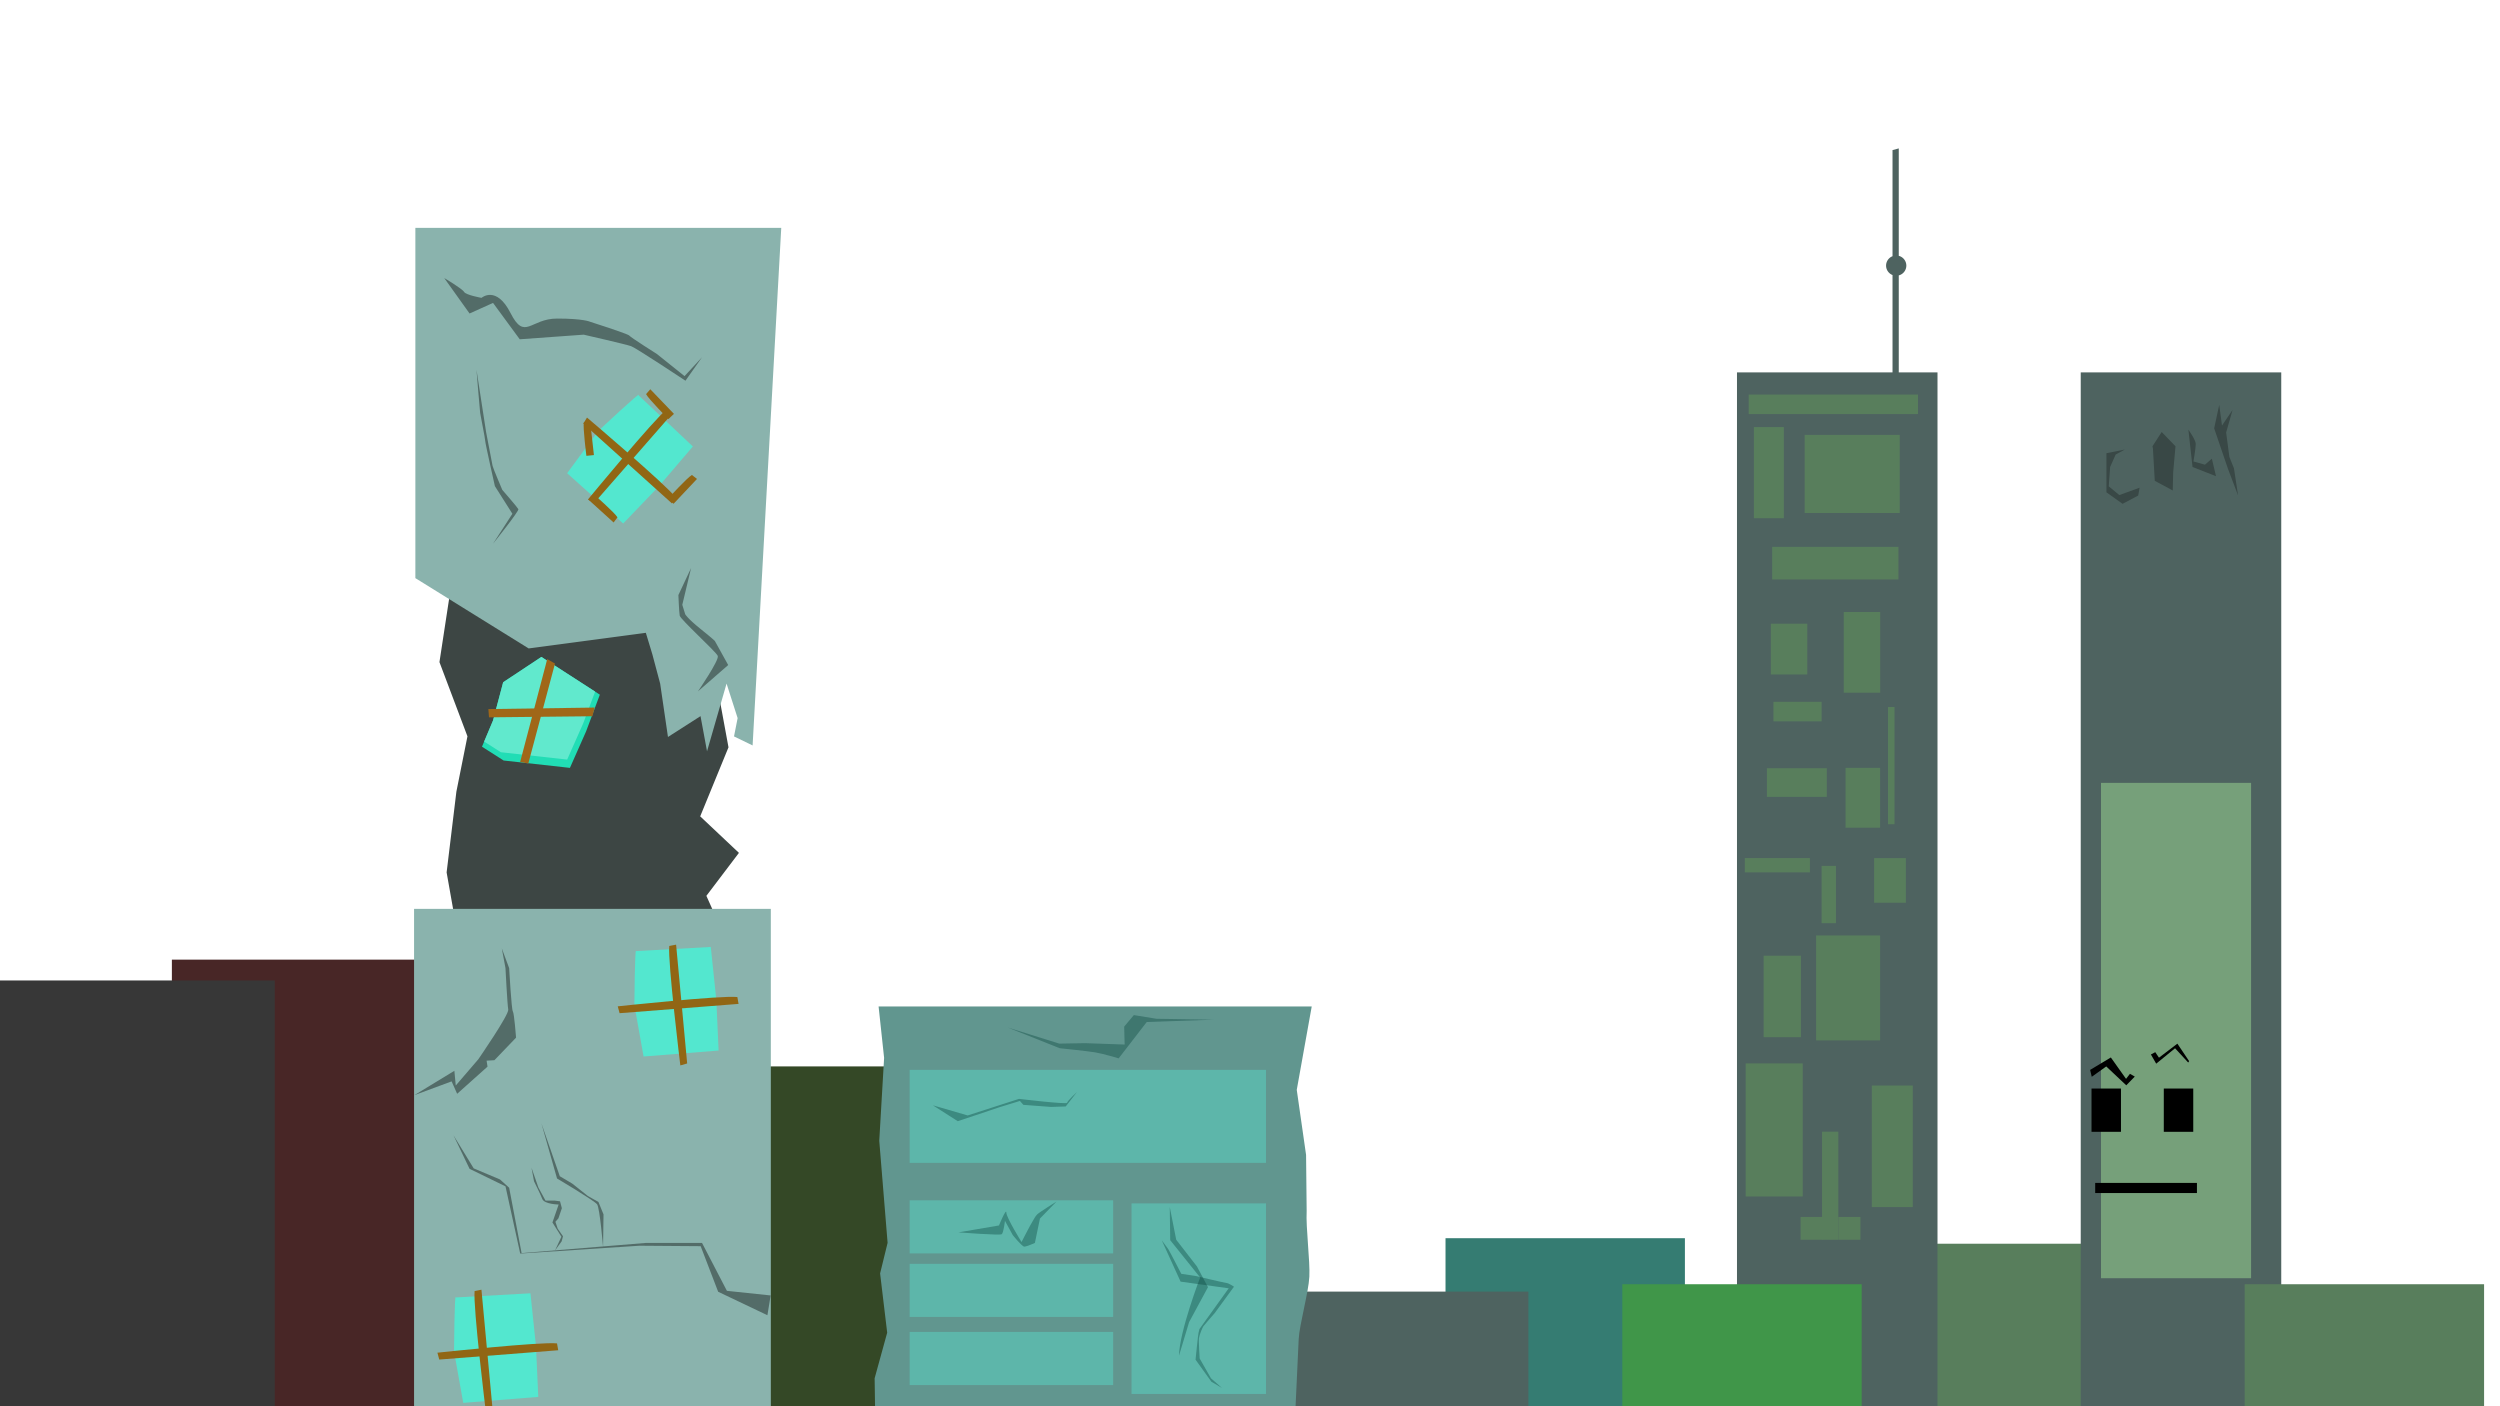 <?xml version="1.0" encoding="UTF-8" standalone="no"?>
<!-- Created with Inkscape (http://www.inkscape.org/) -->

<svg
   width="1920"
   height="1080"
   viewBox="0 0 1920 1080"
   version="1.1"
   id="svg1"
   inkscape:version="1.3 (0e150ed6c4, 2023-07-21)"
   sodipodi:docname="dibujo.svg"
   xmlns:inkscape="http://www.inkscape.org/namespaces/inkscape"
   xmlns:sodipodi="http://sodipodi.sourceforge.net/DTD/sodipodi-0.dtd"
   xmlns="http://www.w3.org/2000/svg"
   xmlns:svg="http://www.w3.org/2000/svg">
  <sodipodi:namedview
     id="namedview1"
     pagecolor="#ffffff"
     bordercolor="#000000"
     borderopacity="0.25"
     inkscape:showpageshadow="2"
     inkscape:pageopacity="0.0"
     inkscape:pagecheckerboard="0"
     inkscape:deskcolor="#d1d1d1"
     inkscape:document-units="px"
     inkscape:zoom="0.35355339"
     inkscape:cx="1009.7485"
     inkscape:cy="439.82042"
     inkscape:window-width="1920"
     inkscape:window-height="991"
     inkscape:window-x="-9"
     inkscape:window-y="-9"
     inkscape:window-maximized="1"
     inkscape:current-layer="layer9" />
  <defs
     id="defs1">
    <filter
       inkscape:collect="always"
       style="color-interpolation-filters:sRGB"
       id="filter13"
       x="-0.708"
       y="-0.708"
       width="2.416"
       height="2.416">
      <feGaussianBlur
         inkscape:collect="always"
         stdDeviation="20.066"
         id="feGaussianBlur13" />
    </filter>
    <filter
       inkscape:collect="always"
       style="color-interpolation-filters:sRGB"
       id="filter14"
       x="-0.145"
       y="-0.145"
       width="1.29"
       height="1.29">
      <feGaussianBlur
         inkscape:collect="always"
         stdDeviation="4.11"
         id="feGaussianBlur14" />
    </filter>
    <filter
       inkscape:collect="always"
       style="color-interpolation-filters:sRGB"
       id="filter18"
       x="-0.18"
       y="-0.18"
       width="1.359"
       height="1.359">
      <feGaussianBlur
         inkscape:collect="always"
         stdDeviation="59.28"
         id="feGaussianBlur18" />
    </filter>
    <filter
       inkscape:collect="always"
       style="color-interpolation-filters:sRGB"
       id="filter19"
       x="-0.022"
       y="-0.022"
       width="1.043"
       height="1.043">
      <feGaussianBlur
         inkscape:collect="always"
         stdDeviation="7.172"
         id="feGaussianBlur19" />
    </filter>
  </defs>
  <g
     inkscape:groupmode="layer"
     id="layer4"
     inkscape:label="rocks1"
     style="display:none">
    <g
       inkscape:groupmode="layer"
       id="layer3"
       inkscape:label="bg_2">
      <rect
         style="opacity:1;fill:#a85749;fill-opacity:1;stroke-width:11.219;stroke-linecap:round;stroke-linejoin:round;stroke-dashoffset:1.26;paint-order:markers stroke fill"
         id="rect14"
         width="2189.203"
         height="1060.66"
         x="-76.368"
         y="-158.392"
         sodipodi:insensitive="true" />
      <path
         style="opacity:1;fill:#555574;fill-opacity:1;stroke-width:11.219;stroke-linecap:round;stroke-linejoin:round;stroke-dashoffset:1.26;paint-order:markers stroke fill"
         d="m -110,608 c 0,0 242.871,-161.706 380,-158 172.284,4.656 294.328,208.756 466,224 186.083,16.524 353.292,-156.336 540,-150 148.352,5.035 271.638,143.259 420,148 162.004,5.176 282,-170 468,-132 186,38 70,388 70,388 l -162,260 -2204,30 z"
         id="path12"
         sodipodi:nodetypes="caaaascccc" />
      <path
         style="opacity:1;fill:#464660;fill-opacity:1;stroke-width:11.219;stroke-linecap:round;stroke-linejoin:round;stroke-dashoffset:1.26;paint-order:markers stroke fill"
         d="m -110,800 c 0,0 242.871,-161.706 380,-158 172.284,4.656 294.328,208.756 466,224 186.083,16.524 353.292,-156.336 540,-150 148.352,5.035 271.638,143.259 420,148 162.004,5.176 282,-170 468,-132 186,38 70,388 70,388 l -162,260 -2204,30 z"
         id="path11"
         sodipodi:nodetypes="caaaascccc" />
      <path
         style="opacity:1;fill:#2f2f40;fill-opacity:1;stroke-width:11.219;stroke-linecap:round;stroke-linejoin:round;stroke-dashoffset:1.26;paint-order:markers stroke fill"
         d="m -110,976 c 0,0 242.871,-161.706 380,-158 172.284,4.656 294.328,208.756 466,224 186.083,16.524 353.292,-156.336 540,-150 148.352,5.035 271.638,143.259 420,148 162.004,5.176 282,-170 468,-132 186,38 70,388 70,388 l -162,260 -2204,30 z"
         id="path10"
         sodipodi:nodetypes="caaaascccc" />
      <circle
         style="opacity:1;mix-blend-mode:normal;fill:#fcf977;fill-opacity:1;stroke-width:11.219;stroke-linecap:round;stroke-linejoin:round;stroke-dashoffset:1.26;paint-order:markers stroke fill;filter:url(#filter13)"
         id="path13"
         cx="259.603"
         cy="211.912"
         r="34"
         transform="matrix(1.379,0,0,1.379,-98.31,-80.25)" />
      <circle
         style="opacity:1;mix-blend-mode:normal;fill:#fcf977;fill-opacity:1;stroke-width:11.219;stroke-linecap:round;stroke-linejoin:round;stroke-dashoffset:1.26;paint-order:markers stroke fill;filter:url(#filter14)"
         id="circle13"
         cx="259.603"
         cy="211.912"
         r="34"
         transform="matrix(1.379,0,0,1.379,-98.31,-80.25)" />
    </g>
    <g
       inkscape:groupmode="layer"
       id="layer2"
       inkscape:label="bg">
      <path
         style="opacity:1;fill:#28332f;fill-opacity:1;stroke-width:11.219;stroke-linecap:round;stroke-linejoin:round;stroke-dashoffset:1.26;paint-order:markers stroke fill"
         d="m 150.222,654.667 21.333,-71.556 41.778,-1.333 17.778,-40.444 -21.778,-23.556 13.778,-4 L 244,544 l -7.556,71.556 12.889,27.556 z"
         id="path5" />
      <path
         style="opacity:1;fill:#28332f;fill-opacity:1;stroke-width:11.219;stroke-linecap:round;stroke-linejoin:round;stroke-dashoffset:1.26;paint-order:markers stroke fill"
         d="m 730.022,808.157 -17.678,-42.426 -44.548,-34.648 -19.092,-68.589 -60.104,165.463 z"
         id="path6" />
      <path
         style="opacity:1;fill:#28332f;fill-opacity:1;stroke-width:11.001;stroke-linecap:round;stroke-linejoin:round;stroke-dashoffset:1.26;paint-order:markers stroke fill"
         d="m 1123.725,457.139 60.303,-40.692 -11.767,-67.167 31.377,-30.397 46.576,-5.883 15.198,4.412 16.179,35.79 9.315,21.082 -25.984,40.202 11.767,20.101 -6.864,16.669 z"
         id="path7" />
      <path
         style="opacity:1;fill:#28332f;fill-opacity:1;stroke-width:11.219;stroke-linecap:round;stroke-linejoin:round;stroke-dashoffset:1.26;paint-order:markers stroke fill"
         d="m 1465.832,490.732 4.95,-45.255 41.719,-31.82 -14.142,-46.669 53.74,2.828 30.406,100.409 -41.012,29.698 z"
         id="path8" />
      <path
         style="opacity:1;fill:#28332f;fill-opacity:1;stroke-width:11.219;stroke-linecap:round;stroke-linejoin:round;stroke-dashoffset:1.26;paint-order:markers stroke fill"
         d="m 1684.328,370.524 -6.364,-72.832 21.213,-37.477 33.941,-45.962 19.092,9.192 -5.657,14.142 -13.435,43.134 26.87,14.142 -3.536,50.912 -10.607,33.234 z"
         id="path9" />
    </g>
    <g
       inkscape:label="fg"
       inkscape:groupmode="layer"
       id="layer1">
      <path
         style="opacity:1;fill:#6d8c82;fill-opacity:1;stroke-width:11.219;stroke-linecap:round;stroke-linejoin:round;stroke-dashoffset:1.26;paint-order:markers stroke fill"
         d="M 148,1161.778 119.556,975.111 165.778,793.778 76.889,639.111 l 174.222,-1.778 23.111,115.556 -64,186.667 L 249.333,1160 Z"
         id="path1" />
      <path
         style="opacity:1;fill:#6d8c82;fill-opacity:1;stroke-width:11.219;stroke-linecap:round;stroke-linejoin:round;stroke-dashoffset:1.26;paint-order:markers stroke fill"
         d="M 485.285,1221.029 429.973,913.045 456.372,685.513 451.343,611.346 753.042,551.006 648.984,702.707 620.297,806.424 778.253,784.507 966.746,760.938 829.572,838.483 586.698,847.371 543.91,994.428 582.08,1242.399 Z"
         id="path2"
         sodipodi:nodetypes="cccccccccccccc" />
      <path
         style="opacity:1;fill:#6d8c82;fill-opacity:1;stroke-width:15.759;stroke-linecap:round;stroke-linejoin:round;stroke-dashoffset:1.26;paint-order:markers stroke fill"
         d="m 880.1,634.214 243.75,-26.309 -31.377,-168.132 128.996,-3.577 123.766,-3.577 -73.214,239.678 -36.607,246.833 50.552,289.76 h -92.389 l -36.607,-250.41 22.661,-243.255 -195.05,-33.64 z"
         id="path3"
         sodipodi:nodetypes="ccccccccccccc" />
      <path
         style="opacity:1;fill:#6d8c82;fill-opacity:1;stroke-width:11.219;stroke-linecap:round;stroke-linejoin:round;stroke-dashoffset:1.26;paint-order:markers stroke fill"
         d="m 1630.222,1148.444 -99.555,-250.667 23.111,-248.889 -133.333,-176 h 142.222 L 1534.222,341.333 1792,337.778 l -142.222,528 74.667,275.556 z"
         id="path4" />
    </g>
  </g>
  <g
     inkscape:groupmode="layer"
     id="layer5"
     inkscape:label="clouds"
     style="display:none">
    <g
       inkscape:groupmode="layer"
       id="layer6"
       inkscape:label="bg 1">
      <rect
         style="opacity:1;fill:#688d88;fill-opacity:1;stroke-width:11.219;stroke-linecap:round;stroke-linejoin:round;stroke-dashoffset:1.26;paint-order:markers stroke fill"
         id="rect15"
         width="2084.551"
         height="1165.312"
         x="-70.711"
         y="-62.225" />
      <path
         style="opacity:1;fill:#29af9e;fill-opacity:1;stroke-width:11.219;stroke-linecap:round;stroke-linejoin:round;stroke-dashoffset:1.26;paint-order:markers stroke fill"
         d="m -228.083,203.647 c 0,0 240.749,199.459 388,220 201.14,28.058 389.247,-155.654 592,-144 146.14,8.4 265.668,148.195 412,152 166.103,4.319 309.975,-154.679 476,-148 182.329,7.335 339.271,273.485 508,204 177.265,-73.001 228,-528 228,-528 l -2604,128 z"
         id="path23"
         sodipodi:nodetypes="caaaaaccc" />
      <path
         style="opacity:1;fill:#25998b;fill-opacity:1;stroke-width:11.219;stroke-linecap:round;stroke-linejoin:round;stroke-dashoffset:1.26;paint-order:markers stroke fill"
         d="m -228.083,127.279 c 0,0 240.749,199.459 388,220 201.14,28.058 389.247,-155.654 592,-144 146.14,8.4 265.668,148.195 412,152 166.103,4.319 309.975,-154.679 476,-148 182.329,7.335 339.271,273.485 508,204 177.265,-73.001 228,-528 228,-528 l -2604,128 z"
         id="path22"
         sodipodi:nodetypes="caaaaaccc" />
      <circle
         style="opacity:1;mix-blend-mode:normal;fill:#c4d1a0;fill-opacity:1;stroke-width:11.219;stroke-linecap:round;stroke-linejoin:round;stroke-dashoffset:1.26;paint-order:markers stroke fill;filter:url(#filter18)"
         id="path18"
         cx="743.582"
         cy="974.916"
         r="395.98" />
      <circle
         style="opacity:0.269;mix-blend-mode:color-dodge;fill:#ead43a;fill-opacity:1;stroke-width:11.219;stroke-linecap:round;stroke-linejoin:round;stroke-dashoffset:1.26;paint-order:markers stroke fill;filter:url(#filter19)"
         id="circle18"
         cx="743.582"
         cy="974.916"
         r="395.98" />
      <path
         style="opacity:1;fill:#1d786d;fill-opacity:1;stroke-width:11.219;stroke-linecap:round;stroke-linejoin:round;stroke-dashoffset:1.26;paint-order:markers stroke fill"
         d="m -219.598,25.456 c 0,0 240.749,199.459 388,220 201.14,28.058 389.247,-155.654 592,-144 146.14,8.4 265.668,148.195 412,152 166.103,4.319 309.975,-154.679 476,-148 182.329,7.335 339.271,273.485 508,204 177.265,-73.001 228,-528 228,-528 L -219.598,-90.544 Z"
         id="path21"
         sodipodi:nodetypes="caaaaaccc" />
    </g>
    <g
       inkscape:groupmode="layer"
       id="layer7"
       inkscape:label="fg 1">
      <path
         style="opacity:1;fill:#aec3c0;fill-opacity:1;stroke-width:11.219;stroke-linecap:round;stroke-linejoin:round;stroke-dashoffset:1.26;paint-order:markers stroke fill"
         d="m 167.588,778.095 h 507.703 c 0,0 -21.114,56.29 -104.114,62.29 0,0 -6,46 -58,46 -52,0 -48,-35 -48,-35 0,0 -5,41 -47,41 -42,0 -46,-37 -46,-37 0,0 -26.021,37.243 -82.507,22.108 -56.486,-15.135 -31.493,-56.108 -31.493,-56.108 0,0 -49,20 -70,5 -21,-15 -20.589,-48.29 -20.589,-48.29 z"
         id="path15" />
      <path
         style="opacity:1;fill:#9eb1ad;fill-opacity:1;stroke-width:11.219;stroke-linecap:round;stroke-linejoin:round;stroke-dashoffset:1.26;paint-order:markers stroke fill"
         d="m 1358.386,226.046 h 507.703 c 0,0 -21.114,56.29 -104.114,62.29 0,0 -6,46 -58,46 -52,0 -48,-35 -48,-35 0,0 -5,41 -47,41 -42,0 -46,-37 -46,-37 0,0 -26.021,37.243 -82.507,22.108 -56.486,-15.135 -31.493,-56.108 -31.493,-56.108 0,0 -49,20 -70,5 -21,-15 -20.589,-48.29 -20.589,-48.29 z"
         id="path16" />
      <path
         style="opacity:1;fill:#aec3c0;fill-opacity:1;stroke-width:18.444;stroke-linecap:round;stroke-linejoin:round;stroke-dashoffset:1.26;paint-order:markers stroke fill"
         d="M 1400.763,1098.698 H 680.677 c 0,0 -25.833,-193.4 111.659,-193.4 137.493,0 137.493,121.61 137.493,121.61 V 610.732 c 0,0 17.438,-38.363 102.3,-38.363 84.863,0 86.026,40.688 86.026,40.688 v 387.115 c 0,0 8.137,-101.138 146.476,-101.138 138.338,0 136.132,199.665 136.132,199.665 z"
         id="path17" />
      <path
         style="opacity:1;fill:#9eb1ad;fill-opacity:1;stroke-width:11.219;stroke-linecap:round;stroke-linejoin:round;stroke-dashoffset:1.26;paint-order:markers stroke fill"
         d="m 1831.668,771.624 h -507.703 c 0,0 21.114,56.29 104.114,62.29 0,0 6,46 58,46 52,0 48,-35 48,-35 0,0 5,41 47,41 42,0 46,-37 46,-37 0,0 26.021,37.243 82.507,22.108 56.486,-15.135 31.493,-56.108 31.493,-56.108 0,0 49,20 70,5 21,-15 20.589,-48.29 20.589,-48.29 z"
         id="path19" />
      <path
         style="opacity:1;fill:#9eb1ad;fill-opacity:1;stroke-width:11.219;stroke-linecap:round;stroke-linejoin:round;stroke-dashoffset:1.26;paint-order:markers stroke fill"
         d="M 601.03,220.237 H 93.327 c 0,0 21.114,56.29 104.114,62.29 0,0 6,46 58,46 52,0 48,-35 48,-35 0,0 5,41 47,41 42,0 46,-37 46,-37 0,0 26.021,37.243 82.507,22.108 56.486,-15.135 31.493,-56.108 31.493,-56.108 0,0 49,20 70,5 21,-15 20.589,-48.29 20.589,-48.29 z"
         id="path20" />
    </g>
  </g>
  <g
     inkscape:groupmode="layer"
     id="layer10"
     inkscape:label="bg">
    <path
       style="opacity:1;fill:#3d4644;fill-opacity:1;stroke-width:11.219;stroke-linecap:round;stroke-linejoin:round;stroke-dashoffset:1.26;paint-order:markers stroke fill"
       d="m 347.5,443 -10,65.5 21.5,57 -8.5,42.5 -7.5,62 8.5,48 207.5,7 -16.5,-37 25,-33 L 537.75,626.967 559.482,573.939 550,522.5 l -22,-4 -1,-74 z"
       id="path26"
       sodipodi:nodetypes="ccccccccccccccc" />
  </g>
  <g
     inkscape:groupmode="layer"
     id="layer8"
     inkscape:label="city">
    <g
       inkscape:groupmode="layer"
       id="layer9"
       inkscape:label="fg 2">
      <rect
         style="opacity:1;fill:#344826;fill-opacity:1;stroke-width:11.219;stroke-linecap:round;stroke-linejoin:round;stroke-dashoffset:1.26;paint-order:markers stroke fill"
         id="rect98"
         width="256"
         height="377"
         x="479"
         y="819" />
      <rect
         style="opacity:1;fill:#482626;fill-opacity:1;stroke-width:11.219;stroke-linecap:round;stroke-linejoin:round;stroke-dashoffset:1.26;paint-order:markers stroke fill"
         id="rect97"
         width="256"
         height="377"
         x="132"
         y="737" />
      <rect
         style="opacity:1;fill:#587e5c;fill-opacity:1;stroke-width:11.219;stroke-linecap:round;stroke-linejoin:round;stroke-dashoffset:1.26;paint-order:markers stroke fill"
         id="rect66"
         width="183.848"
         height="247.487"
         x="1460.883"
         y="955.18" />
      <rect
         style="opacity:1;fill:#357c72;fill-opacity:1;stroke-width:11.219;stroke-linecap:round;stroke-linejoin:round;stroke-dashoffset:1.26;paint-order:markers stroke fill"
         id="rect64"
         width="183.848"
         height="247.487"
         x="1110.158"
         y="950.937" />
      <rect
         style="opacity:1;fill:#4e6360;fill-opacity:1;stroke-width:11.219;stroke-linecap:round;stroke-linejoin:round;stroke-dashoffset:1.26;paint-order:markers stroke fill"
         id="rect63"
         width="183.848"
         height="247.487"
         x="989.949"
         y="991.95" />
      <path
         style="opacity:1;fill:#8ab3ad;fill-opacity:1;stroke-width:11.219;stroke-linecap:round;stroke-linejoin:round;stroke-dashoffset:1.26;paint-order:markers stroke fill"
         d="M 318,1104 V 698 h 274 v 436 z"
         id="path24" />
      <path
         style="opacity:1;fill:#8ab3ad;fill-opacity:1;stroke-width:11.219;stroke-linecap:round;stroke-linejoin:round;stroke-dashoffset:1.26;paint-order:markers stroke fill"
         d="M 578,572.5 563.722,565.569 566.5,551.5 558,525 l -15,52 -5,-27 -25,16 -6,-41 -6,-22.5 -5,-16.5 -90,12 -87,-54 V 175 h 281 z"
         id="path25"
         sodipodi:nodetypes="ccccccccccccccc" />
      <path
         style="opacity:1;fill:#21ddb5;fill-opacity:1;stroke-width:11.219;stroke-linecap:round;stroke-linejoin:round;stroke-dashoffset:1.26;paint-order:markers stroke fill"
         d="m 386.434,523.966 -7.778,29.345 -8.485,20.153 16.617,10.607 50.912,5.657 12.374,-27.931 10.607,-28.284 -44.901,-28.991 z"
         id="path27" />
      <path
         id="path32"
         style="opacity:1;fill:#61e9cd;fill-opacity:1;stroke-width:11.219;stroke-linecap:round;stroke-linejoin:round;stroke-dashoffset:1.26;paint-order:markers stroke fill"
         d="M 415.779 504.521 L 386.434 523.967 L 378.656 553.311 L 371.832 569.516 L 384.666 577.707 L 435.578 583.363 L 447.951 555.432 L 457.051 531.168 L 415.779 504.521 z " />
      <path
         style="opacity:1;fill:#a06718;fill-opacity:1;stroke-width:11.219;stroke-linecap:round;stroke-linejoin:round;stroke-dashoffset:1.26;paint-order:markers stroke fill"
         d="m 419.237,510.145 -19.75,75 6.25,1.25 20.5,-76.75 -6,-3.5 z"
         id="path28" />
      <path
         style="opacity:1;fill:#a06718;fill-opacity:1;stroke-width:11.219;stroke-linecap:round;stroke-linejoin:round;stroke-dashoffset:1.26;paint-order:markers stroke fill"
         d="m 452.622,543.469 -77.549,1.096 0.473,6.356 79.436,-0.843 1.762,-6.719 z"
         id="path29" />
      <path
         style="opacity:1;fill:#53e7cf;fill-opacity:1;stroke-width:11.219;stroke-linecap:round;stroke-linejoin:round;stroke-dashoffset:1.26;paint-order:markers stroke fill"
         d="m 488.611,730.441 57.276,-3.182 4.243,40.659 1.768,38.891 -57.629,4.596 -7.071,-39.598 c 0,0 0.354,-46.315 1.414,-41.366 z"
         id="path33" />
      <path
         style="opacity:1;fill:#916614;fill-opacity:1;stroke-width:11.219;stroke-linecap:round;stroke-linejoin:round;stroke-dashoffset:1.26;paint-order:markers stroke fill"
         d="m 514,726.5 c -1.25,12.25 8.5,91.75 8.5,91.75 l 5.25,-1.5 -8.5,-91.25 z"
         id="path34" />
      <path
         style="opacity:1;fill:#916614;fill-opacity:1;stroke-width:11.219;stroke-linecap:round;stroke-linejoin:round;stroke-dashoffset:1.26;paint-order:markers stroke fill"
         d="m 566.291,765.73 c -12.23,-1.432 -91.866,7.137 -91.866,7.137 l 1.422,5.272 91.366,-7.144 z"
         id="path35" />
      <path
         style="opacity:0.398;fill:#000000;fill-opacity:1;stroke-width:11.219;stroke-linecap:round;stroke-linejoin:round;stroke-dashoffset:1.26;paint-order:markers stroke fill"
         d="m 318.198,841.104 30.759,-18.738 1.061,11.314 17.324,-20.153 c 0,0 23.688,-34.295 22.981,-38.184 -0.707,-3.889 -2.121,-31.82 -2.121,-31.82 l -2.828,-15.203 5.657,15.203 c 0,0 1.768,31.82 2.828,33.234 1.061,1.414 2.475,20.153 2.475,20.153 l -16.617,17.324 -6.01,0.354 0.707,4.596 -23.335,20.86 -4.243,-9.546 z"
         id="path36" />
      <path
         style="opacity:0.398;fill:#000000;fill-opacity:1;stroke-width:11.219;stroke-linecap:round;stroke-linejoin:round;stroke-dashoffset:1.26;paint-order:markers stroke fill"
         d="m 589.374,1010.102 -37.83,-18.031 -13.435,-35.002 -47.023,-0.354 -91.57,6.01 -11.314,-51.619 -27.577,-13.435 -12.374,-25.809 15.556,25.456 20.153,8.485 7.071,6.364 9.546,50.205 95.106,-7.778 h 43.487 l 19.092,36.77 33.588,3.536 z"
         id="path37" />
      <path
         style="opacity:0.398;fill:#000000;fill-opacity:1;stroke-width:11.219;stroke-linecap:round;stroke-linejoin:round;stroke-dashoffset:1.26;paint-order:markers stroke fill"
         d="m 463.155,957.776 c 0,0 -2.475,-30.052 -4.596,-32.88 -2.121,-2.828 -30.759,-19.799 -30.759,-19.799 l -12.021,-42.426 14.142,40.659 9.546,5.657 12.021,9.546 8.132,4.596 3.889,9.546 z"
         id="path38" />
      <path
         style="opacity:0.398;fill:#000000;fill-opacity:1;stroke-width:11.219;stroke-linecap:round;stroke-linejoin:round;stroke-dashoffset:1.26;paint-order:markers stroke fill"
         d="m 426.209,960.428 4.95,-10.607 -6.894,-10.96 4.773,-13.789 c 0,0 -10.96,-0.177 -12.551,-4.243 -1.591,-4.066 -6.364,-13.612 -6.364,-13.612 l -1.945,-10.43 5.303,15.203 5.48,10.076 h 7.071 l 4.066,0.53 1.414,5.303 -2.652,7.778 -2.298,2.652 1.768,5.303 4.066,5.834 -1.061,3.889 z"
         id="path39" />
      <path
         style="opacity:1;fill:#53e7cf;fill-opacity:1;stroke-width:11.219;stroke-linecap:round;stroke-linejoin:round;stroke-dashoffset:1.26;paint-order:markers stroke fill"
         d="m 350.111,996.441 57.276,-3.182 4.243,40.659 1.768,38.891 -57.629,4.596 -7.071,-39.598 c 0,0 0.354,-46.316 1.414,-41.366 z"
         id="path40" />
      <path
         style="opacity:1;fill:#916614;fill-opacity:1;stroke-width:11.219;stroke-linecap:round;stroke-linejoin:round;stroke-dashoffset:1.26;paint-order:markers stroke fill"
         d="m 364.5,991.5 c -1.25,12.25 8.5,91.75 8.5,91.75 l 5.25,-1.5 -8.5,-91.25 z"
         id="path41" />
      <path
         style="opacity:1;fill:#916614;fill-opacity:1;stroke-width:11.219;stroke-linecap:round;stroke-linejoin:round;stroke-dashoffset:1.26;paint-order:markers stroke fill"
         d="m 427.791,1031.73 c -12.23,-1.432 -91.866,7.137 -91.866,7.137 l 1.422,5.272 91.366,-7.144 z"
         id="path42" />
      <path
         style="opacity:1;fill:#53e7cf;fill-opacity:1;stroke-width:11.219;stroke-linecap:round;stroke-linejoin:round;stroke-dashoffset:1.26;paint-order:markers stroke fill"
         d="m 490.364,303.554 41.759,39.329 -26.552,31.082 -26.975,28.07 -43.028,-38.611 23.835,-32.402 c 0,0 33.819,-31.647 30.961,-27.468 z"
         id="path43" />
      <path
         style="opacity:1;fill:#916614;fill-opacity:1;stroke-width:11.219;stroke-linecap:round;stroke-linejoin:round;stroke-dashoffset:1.26;paint-order:markers stroke fill"
         d="m 512.218,314.234 c -9.741,7.532 -60.657,69.361 -60.657,69.361 l 4.704,2.773 60.295,-69.017 z"
         id="path44" />
      <path
         style="opacity:1;fill:#916614;fill-opacity:1;stroke-width:11.219;stroke-linecap:round;stroke-linejoin:round;stroke-dashoffset:1.26;paint-order:markers stroke fill"
         d="m 519.263,382.356 c -7.386,-9.852 -68.453,-61.681 -68.453,-61.681 l -2.842,4.662 68.114,61.313 z"
         id="path45" />
      <path
         style="opacity:1;fill:#916614;fill-opacity:1;stroke-width:3.579;stroke-linecap:round;stroke-linejoin:round;stroke-dashoffset:1.26;paint-order:markers stroke fill"
         d="M 474.227,397.318 C 472.208,393.807 455.774,379.384 455.774,379.384 l -3.936,4.269 19.42,17.625 z"
         id="path46"
         sodipodi:nodetypes="ccccc" />
      <path
         style="opacity:1;fill:#916614;fill-opacity:1;stroke-width:3.579;stroke-linecap:round;stroke-linejoin:round;stroke-dashoffset:1.26;paint-order:markers stroke fill"
         d="m 531.397,364.776 c -3.549,1.951 -18.284,18.107 -18.284,18.107 l 4.193,4.017 17.993,-19.079 z"
         id="path47"
         sodipodi:nodetypes="ccccc"
         inkscape:transform-center-y="-0.3535534" />
      <path
         style="opacity:1;fill:#916614;fill-opacity:1;stroke-width:3.579;stroke-linecap:round;stroke-linejoin:round;stroke-dashoffset:1.26;paint-order:markers stroke fill"
         d="m 496.189,302.686 c 1.774,3.64 17.183,19.154 17.183,19.154 l 4.219,-3.99 -18.169,-18.912 z"
         id="path48"
         sodipodi:nodetypes="ccccc"
         inkscape:transform-center-y="-0.0413934"
         inkscape:transform-center-x="0.34596" />
      <path
         style="opacity:1;fill:#916614;fill-opacity:1;stroke-width:3.579;stroke-linecap:round;stroke-linejoin:round;stroke-dashoffset:1.26;paint-order:markers stroke fill"
         d="m 448.393,324.429 c -0.811,3.968 1.957,25.658 1.957,25.658 l 5.776,-0.594 -2.885,-26.066 z"
         id="path49"
         sodipodi:nodetypes="ccccc"
         inkscape:transform-center-y="-0.5437584"
         inkscape:transform-center-x="0.24979077" />
      <path
         style="opacity:0.398;fill:#000000;fill-opacity:1;stroke-width:11.219;stroke-linecap:round;stroke-linejoin:round;stroke-dashoffset:1.26;paint-order:markers stroke fill"
         d="m 341.179,213.546 19.445,27.224 18.031,-8.132 20.506,27.931 49.144,-3.536 c 0,0 32.527,7.425 36.416,8.839 3.889,1.414 41.719,26.517 41.719,26.517 l 12.728,-18.031 -13.435,14.496 -21.213,-16.971 c 0,0 -20.153,-12.728 -21.213,-14.142 -1.061,-1.414 -30.052,-10.607 -30.052,-10.607 0,0 -4.95,-2.475 -25.456,-2.475 -20.506,0 -24.749,17.324 -35.709,-4.243 -10.96,-21.567 -22.274,-11.667 -22.274,-11.667 0,0 -12.021,-2.121 -13.435,-4.596 -1.414,-2.475 -15.203,-10.607 -15.203,-10.607 z"
         id="path50" />
      <path
         style="opacity:0.398;fill:#000000;fill-opacity:1;stroke-width:11.219;stroke-linecap:round;stroke-linejoin:round;stroke-dashoffset:1.26;paint-order:markers stroke fill"
         d="m 378.656,417.547 14.849,-22.981 -13.435,-21.213 c 0,0 -7.425,-32.88 -7.425,-34.648 0,-1.768 -3.536,-19.092 -3.889,-21.567 -0.354,-2.475 -2.828,-33.234 -2.828,-33.234 l 7.425,48.083 c 0,0 4.596,24.042 4.95,25.809 0.354,1.768 7.425,18.385 7.425,18.385 0,0 11.667,13.435 12.374,14.849 0.707,1.414 -19.445,26.517 -19.445,26.517 z"
         id="path51" />
      <path
         style="opacity:0.398;fill:#000000;fill-opacity:1;stroke-width:11.219;stroke-linecap:round;stroke-linejoin:round;stroke-dashoffset:1.26;paint-order:markers stroke fill"
         d="m 536,531 c 0,0 16.5,-24 15.25,-27.25 -1.25,-3.25 -28.75,-28 -29.25,-31 -0.5,-3 -1,-15.75 -1,-15.75 l 9.75,-20.75 -6.75,28.25 2.25,7.25 c 0,0 1.5,3 11.75,11.25 10.25,8.25 11,9.25 11,9.25 l 10.25,18.5 z"
         id="path52" />
      <path
         style="opacity:1;fill:#61968f;fill-opacity:1;stroke-width:13.621;stroke-linecap:round;stroke-linejoin:round;stroke-dashoffset:1.26;paint-order:markers stroke fill"
         d="m 674.752,1265.869 -3.032,-207.35 9.641,-35.018 -5.443,-45.492 5.756,-23.51 -6.406,-78.4 3.727,-63.633 -4.243,-39.512 H 1007.409 L 995.909,837 l 7.154,49.974 0.45,43.021 c -0.675,13.308 2.682,38.147 2.068,50.534 -0.59,11.917 -7.654,36.909 -8.193,47.99 -24.141,496.435 8.778,155.077 10.02,273.772 z"
         id="path53"
         sodipodi:nodetypes="ccccccccccccsscc" />
      <rect
         style="opacity:0.398;fill:#57e5d3;fill-opacity:1;stroke-width:11.219;stroke-linecap:round;stroke-linejoin:round;stroke-dashoffset:1.26;paint-order:markers stroke fill"
         id="rect53"
         width="273.65"
         height="71.418"
         x="698.622"
         y="821.658" />
      <rect
         style="opacity:0.398;fill:#57e5d3;fill-opacity:1;stroke-width:6.407;stroke-linecap:round;stroke-linejoin:round;stroke-dashoffset:1.26;paint-order:markers stroke fill"
         id="rect54"
         width="156.271"
         height="40.784"
         x="698.622"
         y="921.828" />
      <rect
         style="opacity:0.398;fill:#57e5d3;fill-opacity:1;stroke-width:6.407;stroke-linecap:round;stroke-linejoin:round;stroke-dashoffset:1.26;paint-order:markers stroke fill"
         id="rect55"
         width="156.271"
         height="40.784"
         x="698.622"
         y="970.618" />
      <rect
         style="opacity:0.398;fill:#57e5d3;fill-opacity:1;stroke-width:6.407;stroke-linecap:round;stroke-linejoin:round;stroke-dashoffset:1.26;paint-order:markers stroke fill"
         id="rect56"
         width="156.271"
         height="40.784"
         x="698.622"
         y="1022.944" />
      <rect
         style="opacity:0.398;fill:#57e5d3;fill-opacity:1;stroke-width:9.865;stroke-linecap:round;stroke-linejoin:round;stroke-dashoffset:1.26;paint-order:markers stroke fill"
         id="rect57"
         width="103.238"
         height="146.371"
         x="869.034"
         y="924.189" />
      <path
         style="opacity:0.398;fill:#0b4841;fill-opacity:1;stroke-width:11.219;stroke-linecap:round;stroke-linejoin:round;stroke-dashoffset:1.26;paint-order:markers stroke fill"
         d="m 716.476,848.882 26.693,7.778 39.421,-12.728 c 0,0 36.77,4.419 36.946,3.005 0.177,-1.414 7.601,-8.309 7.601,-8.309 l -8.662,11.137 -11.314,0.354 -21.213,-1.591 -2.652,-3.005 -15.556,4.773 -32.173,10.783 z"
         id="path57" />
      <path
         style="opacity:0.398;fill:#0b4841;fill-opacity:1;stroke-width:11.219;stroke-linecap:round;stroke-linejoin:round;stroke-dashoffset:1.26;paint-order:markers stroke fill"
         d="m 892.192,952.473 14.496,31.82 36.946,5.127 -22.451,31.289 c 0,0 -0.354,1.591 -0.707,2.829 -0.354,1.237 -2.298,20.683 -2.298,20.683 l 12.198,16.971 8.132,4.773 -8.485,-7.425 -8.662,-15.203 c 0,0 -0.884,-13.082 -0.53,-15.733 0.354,-2.652 2.652,-7.955 3.359,-9.016 0.707,-1.061 8.662,-10.076 8.662,-10.076 l 14.849,-20.329 c 0,0 -3.889,-2.652 -5.657,-2.828 -1.768,-0.177 -24.218,-5.48 -24.218,-5.48 l -10.607,-1.591 c 0,0 -9.369,-18.208 -10.076,-19.092 -0.707,-0.884 -4.95,-6.718 -4.95,-6.718 z"
         id="path58" />
      <path
         style="opacity:0.398;fill:#0b4841;fill-opacity:1;stroke-width:11.219;stroke-linecap:round;stroke-linejoin:round;stroke-dashoffset:1.26;paint-order:markers stroke fill"
         d="m 905.45,1041.215 c 0.354,-18.738 16.263,-60.104 16.263,-60.104 l -22.981,-28.638 -0.354,-25.456 4.95,25.102 15.91,20.506 8.485,15.91 -14.496,26.87 z"
         id="path59" />
      <path
         style="opacity:0.398;fill:#0b4841;fill-opacity:1;stroke-width:11.219;stroke-linecap:round;stroke-linejoin:round;stroke-dashoffset:1.26;paint-order:markers stroke fill"
         d="m 736.098,946.462 31.113,-5.303 c 0,0 5.657,-13.789 5.657,-9.899 0,3.889 11.667,22.627 11.667,22.627 0,0 7.071,-13.789 8.485,-15.91 1.414,-2.121 1.768,-3.536 3.536,-5.303 1.768,-1.768 14.849,-9.899 14.849,-9.899 l -12.728,13.081 -3.889,18.738 c 0,0 -6.364,2.828 -8.132,2.828 -1.768,0 -8.839,-8.839 -8.839,-8.839 l -6.01,-10.96 c 0,0 -1.061,9.192 -2.475,10.253 -1.414,1.061 -33.234,-1.414 -33.234,-1.414 z"
         id="path60" />
      <path
         style="opacity:0.398;fill:#0b4841;fill-opacity:1;stroke-width:11.219;stroke-linecap:round;stroke-linejoin:round;stroke-dashoffset:1.26;paint-order:markers stroke fill"
         d="m 932.32,783.121 -51.619,1.768 -21.567,27.931 c 0,0 -11.667,-3.536 -18.031,-4.596 -6.364,-1.061 -27.224,-3.182 -27.224,-3.182 l -39.952,-15.91 39.598,12.374 19.799,-0.354 30.406,1.061 -0.354,-13.789 7.425,-8.839 17.324,2.828 z"
         id="path61" />
      <rect
         style="opacity:1;fill:#4e6360;fill-opacity:1;stroke-width:11.219;stroke-linecap:round;stroke-linejoin:round;stroke-dashoffset:1.26;paint-order:markers stroke fill"
         id="rect61"
         width="154"
         height="1154"
         x="1334"
         y="286" />
      <rect
         style="opacity:1;fill:#4e6360;fill-opacity:1;stroke-width:11.219;stroke-linecap:round;stroke-linejoin:round;stroke-dashoffset:1.26;paint-order:markers stroke fill"
         id="rect62"
         width="154"
         height="1154"
         x="1598"
         y="286" />
      <path
         id="path62"
         style="opacity:1;fill:#4e6360;fill-opacity:1;stroke-width:11.219;stroke-linecap:round;stroke-linejoin:round;stroke-dashoffset:1.26;paint-order:markers stroke fill"
         d="m 1458.252,113.974 -4.795,1.285 v 81.516 a 7.778,7.778 0 0 0 -4.949,7.227 7.778,7.778 0 0 0 4.949,7.225 v 109.801 l 4.795,5.656 V 211.513 a 7.778,7.778 0 0 0 5.812,-7.512 7.778,7.778 0 0 0 -5.812,-7.523 z" />
      <rect
         style="opacity:1;fill:#409649;fill-opacity:1;stroke-width:11.219;stroke-linecap:round;stroke-linejoin:round;stroke-dashoffset:1.26;paint-order:markers stroke fill"
         id="rect65"
         width="183.848"
         height="247.487"
         x="1245.922"
         y="986.293" />
      <rect
         style="opacity:1;fill:#587e5c;fill-opacity:1;stroke-width:11.219;stroke-linecap:round;stroke-linejoin:round;stroke-dashoffset:1.26;paint-order:markers stroke fill"
         id="rect67"
         width="183.848"
         height="247.487"
         x="1723.926"
         y="986.293" />
      <rect
         style="opacity:1;fill:#587e5c;fill-opacity:1;stroke-width:11.219;stroke-linecap:round;stroke-linejoin:round;stroke-dashoffset:1.26;paint-order:markers stroke fill"
         id="rect68"
         width="130"
         height="15"
         x="1343"
         y="303" />
      <rect
         style="opacity:1;fill:#587e5c;fill-opacity:1;stroke-width:11.219;stroke-linecap:round;stroke-linejoin:round;stroke-dashoffset:1.26;paint-order:markers stroke fill"
         id="rect69"
         width="23"
         height="70"
         x="1347"
         y="328" />
      <rect
         style="opacity:1;fill:#587e5c;fill-opacity:1;stroke-width:11.219;stroke-linecap:round;stroke-linejoin:round;stroke-dashoffset:1.26;paint-order:markers stroke fill"
         id="rect70"
         width="73"
         height="60"
         x="1386"
         y="334" />
      <rect
         style="opacity:1;fill:#587e5c;fill-opacity:1;stroke-width:11.219;stroke-linecap:round;stroke-linejoin:round;stroke-dashoffset:1.26;paint-order:markers stroke fill"
         id="rect71"
         width="97"
         height="25"
         x="1361"
         y="420" />
      <rect
         style="opacity:1;fill:#587e5c;fill-opacity:1;stroke-width:11.219;stroke-linecap:round;stroke-linejoin:round;stroke-dashoffset:1.26;paint-order:markers stroke fill"
         id="rect72"
         width="28"
         height="39"
         x="1360"
         y="479" />
      <rect
         style="opacity:1;fill:#587e5c;fill-opacity:1;stroke-width:11.219;stroke-linecap:round;stroke-linejoin:round;stroke-dashoffset:1.26;paint-order:markers stroke fill"
         id="rect73"
         width="28"
         height="62"
         x="1416"
         y="470" />
      <rect
         style="opacity:1;fill:#587e5c;fill-opacity:1;stroke-width:11.219;stroke-linecap:round;stroke-linejoin:round;stroke-dashoffset:1.26;paint-order:markers stroke fill"
         id="rect74"
         width="37"
         height="15"
         x="1362"
         y="539" />
      <rect
         style="opacity:1;fill:#587e5c;fill-opacity:1;stroke-width:11.219;stroke-linecap:round;stroke-linejoin:round;stroke-dashoffset:1.26;paint-order:markers stroke fill"
         id="rect75"
         width="46"
         height="22"
         x="1357"
         y="590" />
      <rect
         style="opacity:1;fill:#587e5c;fill-opacity:1;stroke-width:11.219;stroke-linecap:round;stroke-linejoin:round;stroke-dashoffset:1.26;paint-order:markers stroke fill"
         id="rect76"
         width="5"
         height="90"
         x="1450"
         y="543" />
      <rect
         style="opacity:1;fill:#587e5c;fill-opacity:1;stroke-width:11.219;stroke-linecap:round;stroke-linejoin:round;stroke-dashoffset:1.26;paint-order:markers stroke fill"
         id="rect77"
         width="11"
         height="44"
         x="1399"
         y="665" />
      <rect
         style="opacity:1;fill:#587e5c;fill-opacity:1;stroke-width:11.219;stroke-linecap:round;stroke-linejoin:round;stroke-dashoffset:1.26;paint-order:markers stroke fill"
         id="rect78"
         width="50"
         height="11"
         x="1340"
         y="659" />
      <rect
         style="opacity:1;fill:#587e5c;fill-opacity:1;stroke-width:11.219;stroke-linecap:round;stroke-linejoin:round;stroke-dashoffset:1.26;paint-order:markers stroke fill"
         id="rect79"
         width="17"
         height="17.5"
         x="1382.839"
         y="934.633" />
      <rect
         style="opacity:1;fill:#587e5c;fill-opacity:1;stroke-width:11.219;stroke-linecap:round;stroke-linejoin:round;stroke-dashoffset:1.26;paint-order:markers stroke fill"
         id="rect80"
         width="12.5"
         height="83"
         x="1399.339"
         y="869.133" />
      <rect
         style="opacity:1;fill:#587e5c;fill-opacity:1;stroke-width:11.219;stroke-linecap:round;stroke-linejoin:round;stroke-dashoffset:1.26;paint-order:markers stroke fill"
         id="rect81"
         width="17"
         height="17.5"
         x="1411.839"
         y="934.633" />
      <rect
         style="opacity:1;fill:#587e5c;fill-opacity:1;stroke-width:11.219;stroke-linecap:round;stroke-linejoin:round;stroke-dashoffset:1.26;paint-order:markers stroke fill"
         id="rect82"
         width="28.638"
         height="62.579"
         x="1354.463"
         y="733.977" />
      <rect
         style="opacity:1;fill:#587e5c;fill-opacity:1;stroke-width:11.219;stroke-linecap:round;stroke-linejoin:round;stroke-dashoffset:1.26;paint-order:markers stroke fill"
         id="rect83"
         width="49.144"
         height="80.61"
         x="1394.768"
         y="718.42" />
      <rect
         style="opacity:1;fill:#587e5c;fill-opacity:1;stroke-width:11.219;stroke-linecap:round;stroke-linejoin:round;stroke-dashoffset:1.26;paint-order:markers stroke fill"
         id="rect84"
         width="24.395"
         height="34.295"
         x="1439.316"
         y="659.024" />
      <rect
         style="opacity:1;fill:#587e5c;fill-opacity:1;stroke-width:11.219;stroke-linecap:round;stroke-linejoin:round;stroke-dashoffset:1.26;paint-order:markers stroke fill"
         id="rect85"
         width="26.517"
         height="45.962"
         x="1417.396"
         y="589.727" />
      <rect
         style="opacity:1;fill:#587e5c;fill-opacity:1;stroke-width:11.219;stroke-linecap:round;stroke-linejoin:round;stroke-dashoffset:1.26;paint-order:markers stroke fill"
         id="rect86"
         width="31.466"
         height="93.338"
         x="1437.548"
         y="833.679" />
      <rect
         style="opacity:1;fill:#587e5c;fill-opacity:1;stroke-width:11.219;stroke-linecap:round;stroke-linejoin:round;stroke-dashoffset:1.26;paint-order:markers stroke fill"
         id="rect87"
         width="43.841"
         height="102.177"
         x="1340.674"
         y="816.708" />
      <rect
         style="opacity:1;fill:#76a07a;fill-opacity:1;stroke-width:11.219;stroke-linecap:round;stroke-linejoin:round;stroke-dashoffset:1.26;paint-order:markers stroke fill"
         id="rect88"
         width="115.258"
         height="380.423"
         x="1613.567"
         y="601.248" />
      <rect
         style="opacity:1;fill:#000000;fill-opacity:1;stroke-width:11.219;stroke-linecap:round;stroke-linejoin:round;stroke-dashoffset:1.26;paint-order:markers stroke fill"
         id="rect89"
         width="22.627"
         height="33.234"
         x="1606.285"
         y="835.999" />
      <rect
         style="opacity:1;fill:#000000;fill-opacity:1;stroke-width:11.219;stroke-linecap:round;stroke-linejoin:round;stroke-dashoffset:1.26;paint-order:markers stroke fill"
         id="rect90"
         width="78.135"
         height="7.778"
         x="1609.113"
         y="908.477" />
      <rect
         style="opacity:1;fill:#000000;fill-opacity:1;stroke-width:11.219;stroke-linecap:round;stroke-linejoin:round;stroke-dashoffset:1.26;paint-order:markers stroke fill"
         id="rect91"
         width="22.627"
         height="33.234"
         x="1661.793"
         y="835.999" />
      <path
         style="opacity:1;fill:#000000;fill-opacity:1;stroke-width:11.219;stroke-linecap:round;stroke-linejoin:round;stroke-dashoffset:1.26;paint-order:markers stroke fill"
         d="m 1606.462,826.983 11.137,-7.955 15.38,14.496 6.541,-6.718 -3.712,-2.121 -3.005,3.889 -11.667,-16.44 -15.91,9.546 z"
         id="path91" />
      <path
         style="opacity:1;fill:#000000;fill-opacity:1;stroke-width:11.219;stroke-linecap:round;stroke-linejoin:round;stroke-dashoffset:1.26;paint-order:markers stroke fill"
         d="m 1655.959,816.907 14.496,-11.844 10.076,10.96 0.707,-1.061 -9.016,-13.435 -14.142,10.783 -2.828,-4.243 -3.359,1.768 z"
         id="path92" />
      <path
         style="opacity:1;fill:#000000;fill-opacity:0.275;stroke-width:11.219;stroke-linecap:round;stroke-linejoin:round;stroke-dashoffset:1.26;paint-order:markers stroke fill"
         d="m 1642.145,380.573 -12.021,6.364 -12.374,-8.839 v -30.052 l 14.142,-2.828 -7.071,3.889 -4.243,9.546 -1.061,14.849 8.132,6.718 15.556,-5.657 z"
         id="path93" />
      <path
         style="opacity:1;fill:#000000;fill-opacity:0.275;stroke-width:11.219;stroke-linecap:round;stroke-linejoin:round;stroke-dashoffset:1.26;paint-order:markers stroke fill"
         d="m 1653.458,344.511 1.414,24.749 13.789,7.425 0.353,-14.142 1.768,-19.799 -10.607,-10.96 -7.071,10.96 z"
         id="path94" />
      <path
         style="opacity:1;fill:#000000;fill-opacity:0.275;stroke-width:11.219;stroke-linecap:round;stroke-linejoin:round;stroke-dashoffset:1.26;paint-order:markers stroke fill"
         d="m 1680.682,330.015 3.182,28.638 18.031,7.071 -3.182,-13.435 -5.303,4.596 -8.839,-2.475 c 0,0 1.768,-10.253 1.768,-13.435 0,-3.182 -5.657,-10.96 -5.657,-10.96 z"
         id="path95" />
      <path
         style="opacity:1;fill:#000000;fill-opacity:0.275;stroke-width:11.219;stroke-linecap:round;stroke-linejoin:round;stroke-dashoffset:1.26;paint-order:markers stroke fill"
         d="m 1700.481,328.954 10.607,31.113 7.778,20.506 -3.182,-20.86 -3.536,-8.839 -2.475,-18.738 4.95,-17.324 -8.132,12.021 -2.121,-15.91 z"
         id="path96" />
      <rect
         style="opacity:1;fill:#373737;fill-opacity:1;stroke-width:11.219;stroke-linecap:round;stroke-linejoin:round;stroke-dashoffset:1.26;paint-order:markers stroke fill"
         id="rect96"
         width="256"
         height="377"
         x="-45"
         y="753" />
    </g>
  </g>
</svg>
